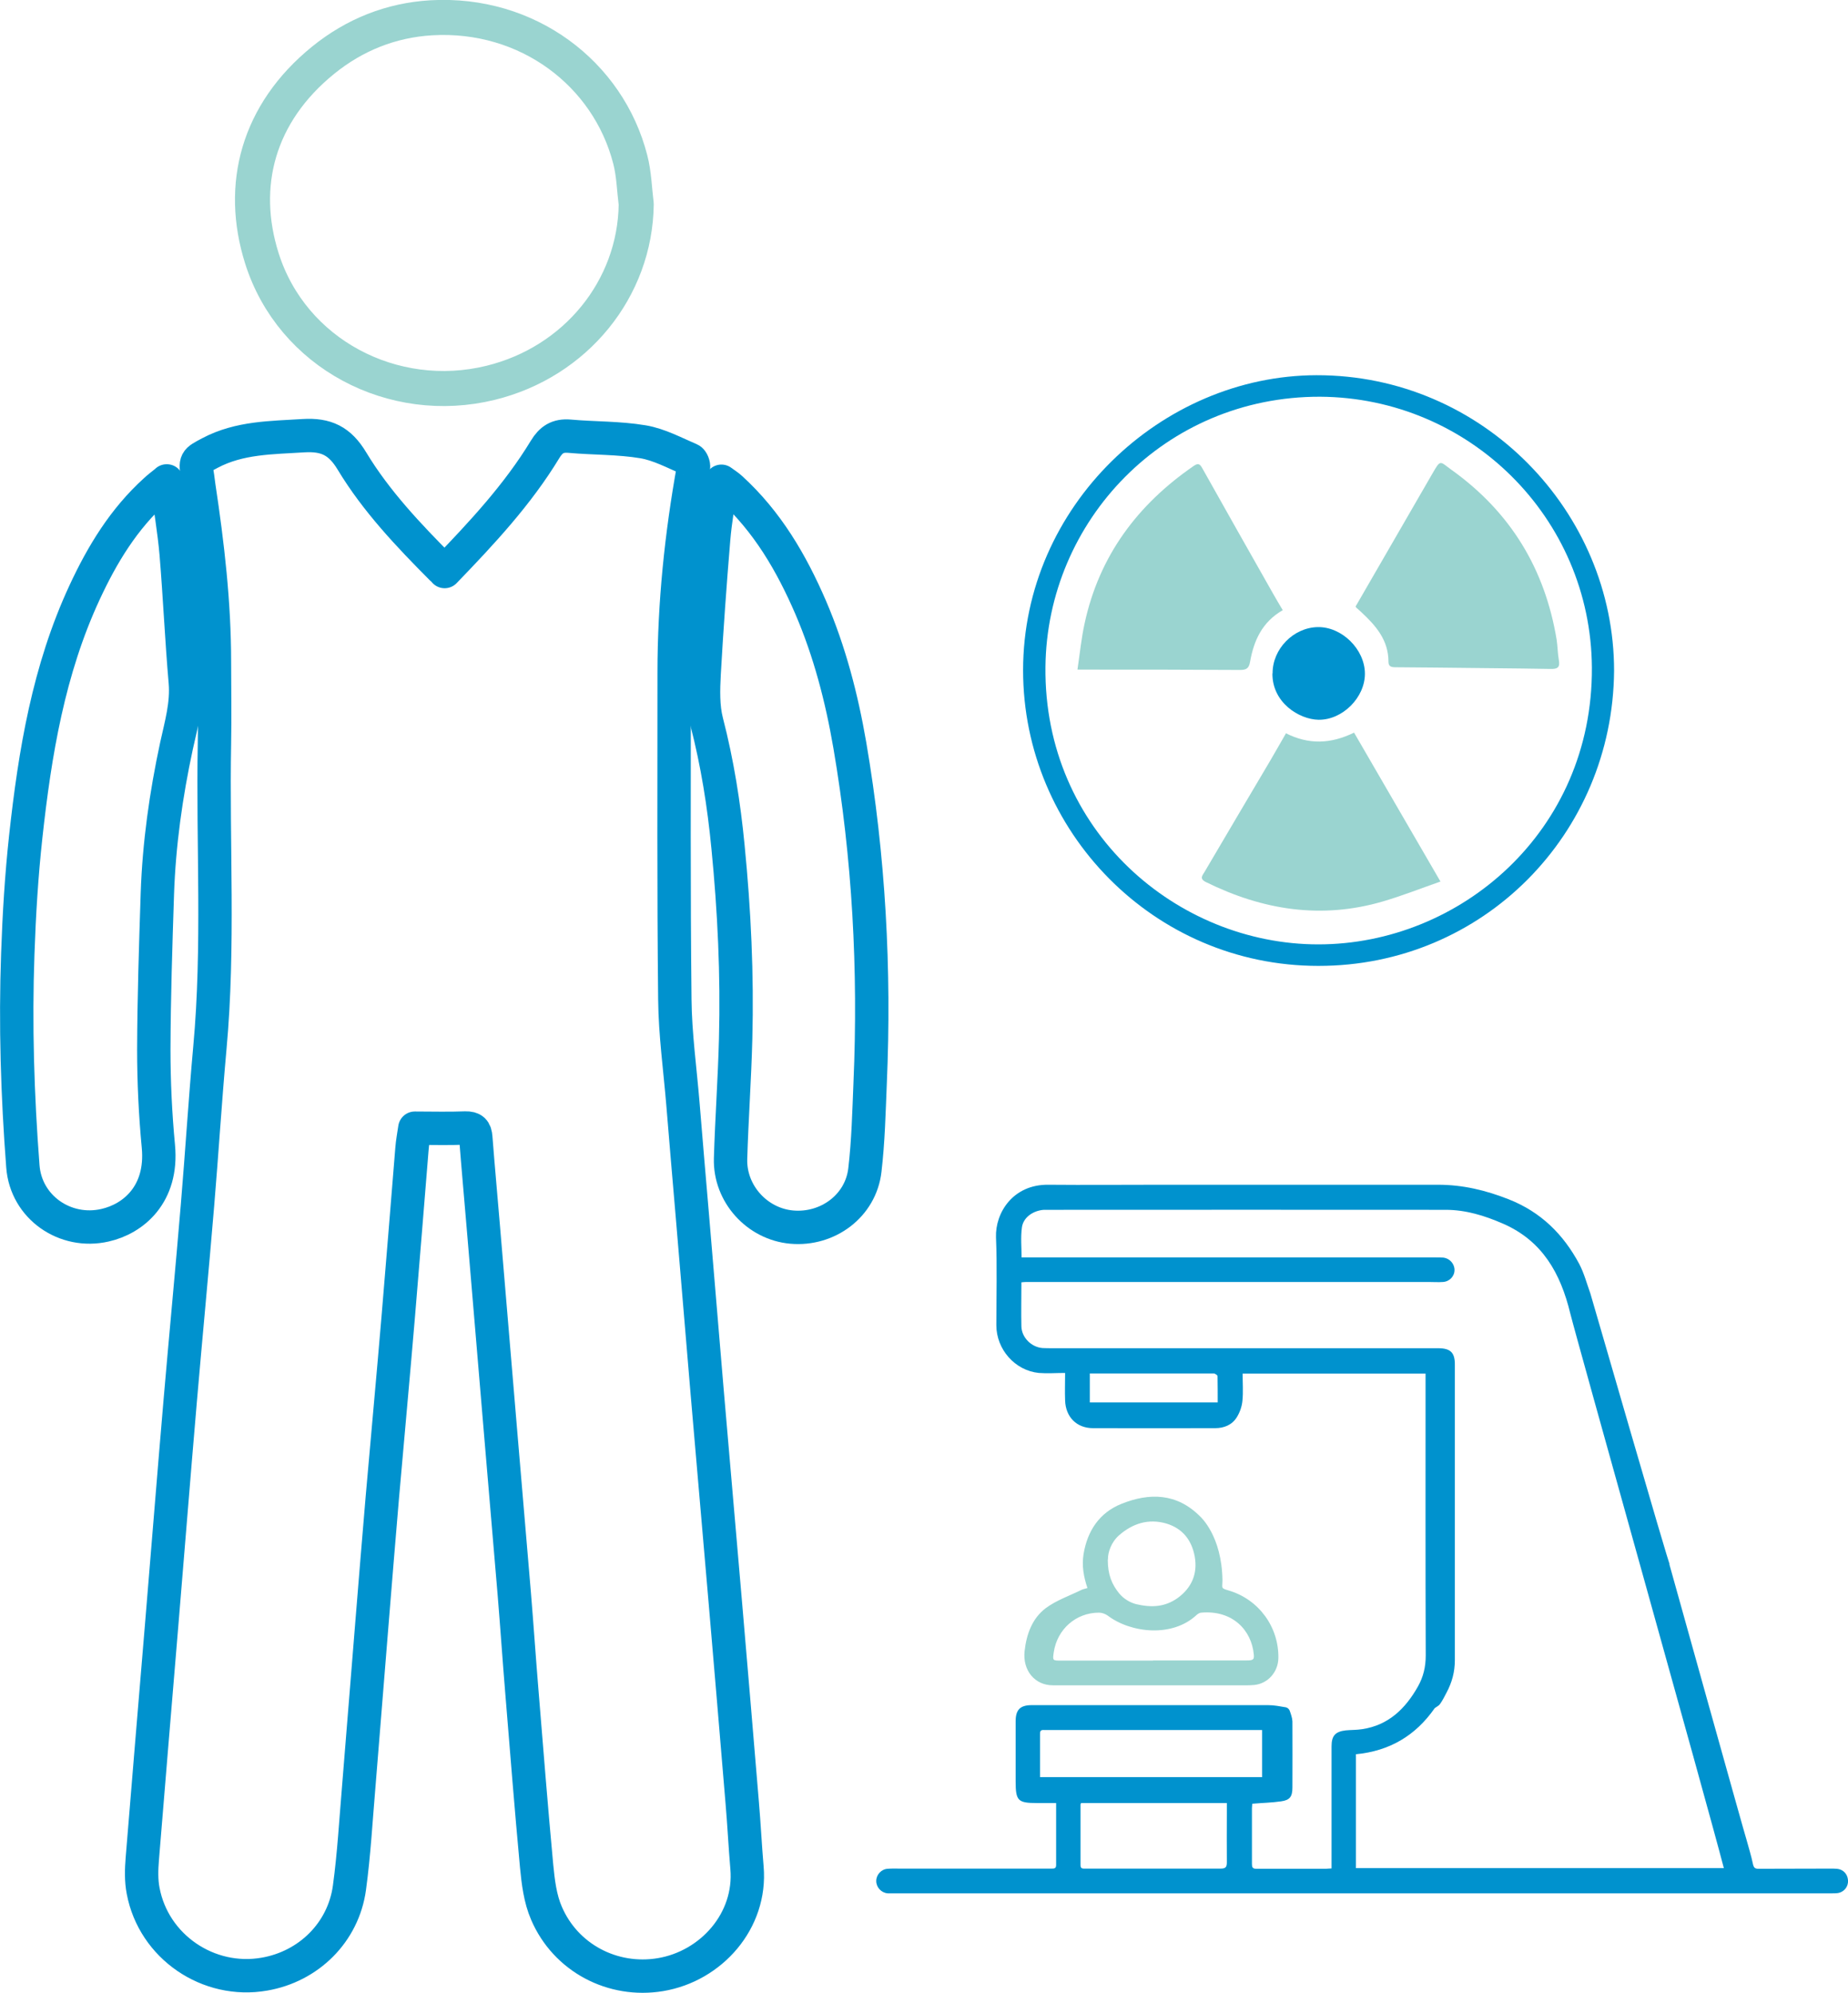 <?xml version="1.0" encoding="UTF-8"?>
<svg id="Layer_2" data-name="Layer 2" xmlns="http://www.w3.org/2000/svg" viewBox="0 0 109.1 117.65">
  <defs>
    <style>
      .cls-1 {
        stroke: #0092ce;
        stroke-width: 1.97px;
      }

      .cls-1, .cls-2 {
        fill: none;
        stroke-linejoin: round;
      }

      .cls-3 {
        fill: #0092ce;
      }

      .cls-2 {
        stroke: #9ad4d0;
        stroke-width: 2.07px;
      }

      .cls-4 {
        fill: #9ad4d0;
      }
    </style>
  </defs>
  <g id="Layer_1-2" data-name="Layer 1">
    <g>
      <path class="cls-1" d="m26.25,33.74c2.19-2.27,4.31-4.54,5.93-7.21.35-.58.75-.84,1.44-.78,1.45.13,2.91.09,4.34.33.96.16,1.87.66,2.79,1.05.11.05.22.32.19.47-.72,4-1.14,8.03-1.14,12.1,0,6.43-.03,12.87.04,19.3.02,2.06.31,4.12.48,6.19.18,2.17.36,4.35.55,6.52.29,3.49.59,6.99.88,10.48.36,4.17.72,8.34,1.08,12.51.33,3.91.67,7.83.99,11.74.11,1.27.17,2.55.28,3.82.27,3.13-2.11,5.81-5.11,6.31-2.82.47-5.6-.99-6.73-3.63-.37-.85-.49-1.84-.58-2.78-.32-3.43-.59-6.86-.87-10.29-.16-1.93-.29-3.87-.45-5.8-.26-3.11-.53-6.22-.79-9.32-.34-4.04-.68-8.08-1.02-12.13-.15-1.82-.32-3.64-.46-5.46-.03-.42-.17-.58-.62-.57-.97.04-1.94.01-2.98.01-.06.42-.14.82-.17,1.23-.27,3.3-.53,6.6-.81,9.91-.3,3.56-.63,7.11-.94,10.67-.21,2.46-.41,4.93-.61,7.39-.26,3.22-.52,6.44-.78,9.66-.17,2-.28,4-.55,5.98-.36,2.64-2.41,4.65-5.02,5.1-3.31.58-6.54-1.62-7.16-4.92-.12-.61-.1-1.26-.05-1.88.37-4.59.76-9.18,1.14-13.77.37-4.43.72-8.86,1.1-13.29.33-3.85.7-7.69,1.02-11.54.26-3.09.45-6.19.73-9.28.55-5.99.16-11.99.27-17.98.03-1.6,0-3.2,0-4.8,0-3.48-.4-6.93-.92-10.37-.03-.18-.04-.35-.07-.53-.16-1-.15-.97.73-1.44,1.74-.92,3.63-.9,5.52-1.02,1.33-.08,2.14.3,2.86,1.5,1.43,2.37,3.35,4.39,5.3,6.35.04.04.1.08.18.14Z"/>
      <path class="cls-2" d="m37.56,12.06c-.06,4.98-3.57,9.31-8.6,10.54-5.75,1.41-11.72-1.72-13.5-7.35-1.36-4.31-.23-8.57,3.61-11.69,1.86-1.51,4.02-2.37,6.39-2.51,5.68-.33,10.45,3.29,11.75,8.37.22.85.24,1.75.35,2.63Z"/>
      <path class="cls-1" d="m9.84,28.39c.2,1.54.44,2.91.56,4.29.21,2.53.32,5.06.54,7.59.11,1.31-.25,2.52-.52,3.76-.62,2.88-1.03,5.79-1.13,8.73-.1,3.07-.2,6.13-.21,9.2,0,1.9.09,3.81.27,5.71.27,2.85-1.5,4.29-3.15,4.66-2.35.54-4.67-1.06-4.85-3.48-.32-4.17-.45-8.36-.3-12.55.08-2.31.22-4.62.47-6.91.54-4.95,1.35-9.85,3.48-14.43,1.04-2.24,2.31-4.33,4.17-6.01.18-.17.38-.32.68-.56Z"/>
      <path class="cls-1" d="m42.59,28.41c.23.17.41.28.56.42,2.15,1.96,3.57,4.39,4.71,7.03,1.12,2.61,1.83,5.34,2.31,8.13,1.13,6.6,1.49,13.26,1.2,19.95-.07,1.71-.11,3.43-.31,5.13-.24,2.11-2.19,3.56-4.32,3.37-2.04-.18-3.67-1.97-3.61-4.04.07-2.36.24-4.71.3-7.07.1-3.79-.08-7.57-.45-11.33-.24-2.49-.63-4.96-1.26-7.39-.23-.9-.2-1.89-.15-2.84.15-2.64.34-5.29.56-7.93.09-1.1.29-2.2.46-3.43Z"/>
      <path class="cls-3" d="m95.29,39.61c-.08,9.63-7.74,17.42-17.46,17.41-9.73,0-17.43-7.96-17.43-17.45,0-9.7,8.17-17.4,17.32-17.42,9.84-.02,17.58,8.08,17.57,17.46Zm-17.36-16.19c-9.17-.02-16.12,7.33-16.21,15.95-.1,9.68,7.77,16.38,16.11,16.38,8.37,0,16.2-6.67,16.15-16.33-.05-8.86-7.24-15.95-16.05-16Z"/>
      <path class="cls-4" d="m75.92,43.29c1.34.67,2.62.64,4.02-.04,1.66,2.87,3.35,5.77,5.1,8.79-1.17.41-2.26.84-3.38,1.17-3.64,1.07-7.11.52-10.47-1.14-.4-.2-.2-.39-.07-.61,1.29-2.2,2.59-4.39,3.89-6.59.3-.51.59-1.03.91-1.58Z"/>
      <path class="cls-4" d="m80.02,35.82c1.52-2.63,3.02-5.22,4.52-7.82.53-.92.44-.77,1.17-.25,3.46,2.48,5.5,5.83,6.19,10.02.06.4.06.81.13,1.2.08.44-.09.53-.49.52-2.26-.04-4.52-.05-6.78-.08-.79,0-1.58-.02-2.37-.02-.24,0-.42-.03-.42-.33,0-1.27-.74-2.12-1.6-2.92-.09-.09-.2-.17-.29-.26-.03-.03-.05-.08-.05-.08Z"/>
      <path class="cls-4" d="m75.73,36.02c-1.22.7-1.71,1.8-1.93,3.05-.07.39-.22.48-.6.48-3-.02-6-.02-9.01-.02-.16,0-.31,0-.58,0,.14-.95.23-1.85.42-2.72.86-3.99,3.12-7.02,6.45-9.31.29-.2.38-.07.51.16,1.38,2.46,2.77,4.92,4.16,7.37.18.32.37.64.58.99Z"/>
      <path class="cls-3" d="m75.13,39.75c-.01-1.43,1.22-2.7,2.66-2.73,1.42-.03,2.78,1.3,2.79,2.74.01,1.41-1.32,2.75-2.74,2.73-1.14-.02-2.74-1.01-2.72-2.74Z"/>
      <path class="cls-3" d="m98.55,92.33s4.54,16.28,4.56,16.28c.13.48.28.95.38,1.44.05.21.12.27.32.27,1.41-.01,2.81,0,4.22-.01.14,0,.27,0,.41.01.37.03.63.3.66.67.03.35-.19.66-.53.75-.13.03-.27.03-.4.03-15.38,0-30.77,0-46.15,0-3.08,0-6.16,0-9.24,0-.12,0-.25,0-.37,0-.38-.03-.68-.35-.68-.73,0-.37.3-.7.68-.72.24-.02.48-.01.72-.01,2.98,0,5.95,0,8.93,0,.16,0,.29.01.29-.21,0-1.2,0-2.41,0-3.66-.4,0-.76,0-1.12,0-1.14,0-1.27-.13-1.27-1.28,0-1.18,0-2.37,0-3.55,0-.68.27-.95.95-.95,4.65,0,9.31,0,13.96,0,.35,0,.7.07,1.05.13.09.02.19.11.22.2.07.2.15.42.16.63.01,1.3,0,2.6,0,3.9,0,.54-.15.75-.67.82-.55.08-1.11.09-1.7.14,0,.07-.02.16-.02.25,0,1.1,0,2.2,0,3.3,0,.19.03.29.25.29,1.37,0,2.75,0,4.12,0,.1,0,.2-.02.33-.02,0-.34,0-.65,0-.96,0-2.08,0-4.17,0-6.25,0-.62.22-.87.84-.94.32-.03.65-.02.96-.07,1.56-.23,2.56-1.21,3.3-2.52.32-.57.46-1.16.46-1.83-.02-5.44-.01-10.87-.01-16.31,0-.1,0-.2,0-.33h-10.8c0,.53.04,1.07-.01,1.59-.03.34-.15.69-.33.98-.28.46-.76.65-1.28.65-2.4,0-4.81.01-7.21,0-.97,0-1.62-.66-1.65-1.64-.02-.52,0-1.04,0-1.62-.54,0-1.05.04-1.55,0-1.41-.14-2.51-1.39-2.51-2.82,0-1.73.05-3.46-.02-5.19-.05-1.43.99-3.12,3.08-3.1,2.22.02,4.43,0,6.65,0,5.45,0,10.91,0,16.36,0,1.46,0,2.81.32,4.18.86,1.9.75,3.22,2.06,4.16,3.81.29.55.45,1.17.66,1.75.03.07,4.66,16.13,4.68,15.97Zm-18.5,11.23v6.72h21.72c-1.07-4.12-8.68-31.18-9.07-32.76-.57-2.34-1.63-4.26-3.96-5.28-1.1-.48-2.21-.82-3.39-.82-7.85-.01-15.7,0-23.54,0-.06,0-.13,0-.19,0-.64.05-1.21.45-1.29,1.04-.08.58-.02,1.18-.02,1.77.08,0,.13,0,.18,0,8.09,0,16.17,0,24.26,0,.16,0,.31,0,.47.01.37.05.65.37.65.73,0,.38-.3.69-.69.71-.27.02-.54,0-.81,0-7.93,0-15.86,0-23.79,0-.09,0-.18.01-.28.02,0,.89-.02,1.75,0,2.61.02.65.59,1.22,1.25,1.27.2.01.4.01.59.01,7.59,0,15.18,0,22.76,0,.74,0,1,.26.99,1,0,5.8,0,11.61,0,17.41,0,.7-.17,1.32-.49,1.92-.12.23-.24.47-.39.68-.07.1-.21.16-.31.24-1.13,1.62-2.66,2.53-4.66,2.72Zm-18.64,1.35h13.1v-2.78c-.29,0-.57,0-.85,0-2.65,0-5.31,0-7.96,0-1.33,0-2.66,0-4,0-.14,0-.3-.04-.3.2,0,.86,0,1.71,0,2.58Zm2.41,1.54s-.03.05-.03.07c0,1.19,0,2.39,0,3.58,0,.23.13.21.29.21,2.66,0,5.33,0,7.99,0,.3,0,.36-.1.36-.38-.01-.97,0-1.95,0-2.92,0-.18,0-.37,0-.57h-8.59Zm.52-23.66h7.55c0-.53,0-1.04-.01-1.55,0-.06-.15-.16-.23-.16-2.27,0-4.53,0-6.8,0-.17,0-.34,0-.51,0v1.71Z"/>
      <path class="cls-4" d="m64.2,93.75c-.23-.68-.34-1.33-.23-2.01.23-1.38.94-2.44,2.23-2.96,1.66-.67,3.28-.64,4.65.74.04.04,1.28,1.15,1.32,3.76,0,.48-.12.47.36.61,1.78.52,2.98,2.16,2.94,4.01-.02.81-.62,1.49-1.42,1.57-.31.03-.62.02-.93.02-3.65,0-7.3,0-10.96,0-1.07,0-1.8-.88-1.67-2.03.11-.99.45-1.92,1.24-2.52.63-.47,1.42-.74,2.13-1.09.09-.04.2-.06.33-.1Zm3.87,4.27h0c1.84,0,3.68,0,5.52,0,.4,0,.46-.05.43-.35-.13-1.43-1.25-2.63-3.1-2.47-.09,0-.2.07-.27.13-1.43,1.35-3.89,1.08-5.26.04-.14-.1-.34-.17-.51-.17-1.36,0-2.47.98-2.67,2.34-.07.49-.07.49.43.49,1.81,0,3.62,0,5.43,0Zm-2.67-5.95c0,.91.25,1.47.67,1.99.28.34.66.55,1.01.64.91.21,1.69.17,2.44-.36.83-.6,1.2-1.44,1.01-2.47-.18-.95-.71-1.64-1.67-1.93-1.06-.31-2,0-2.79.69-.47.41-.67,1.02-.66,1.43Z"/>
    </g>
  </g>
</svg>
